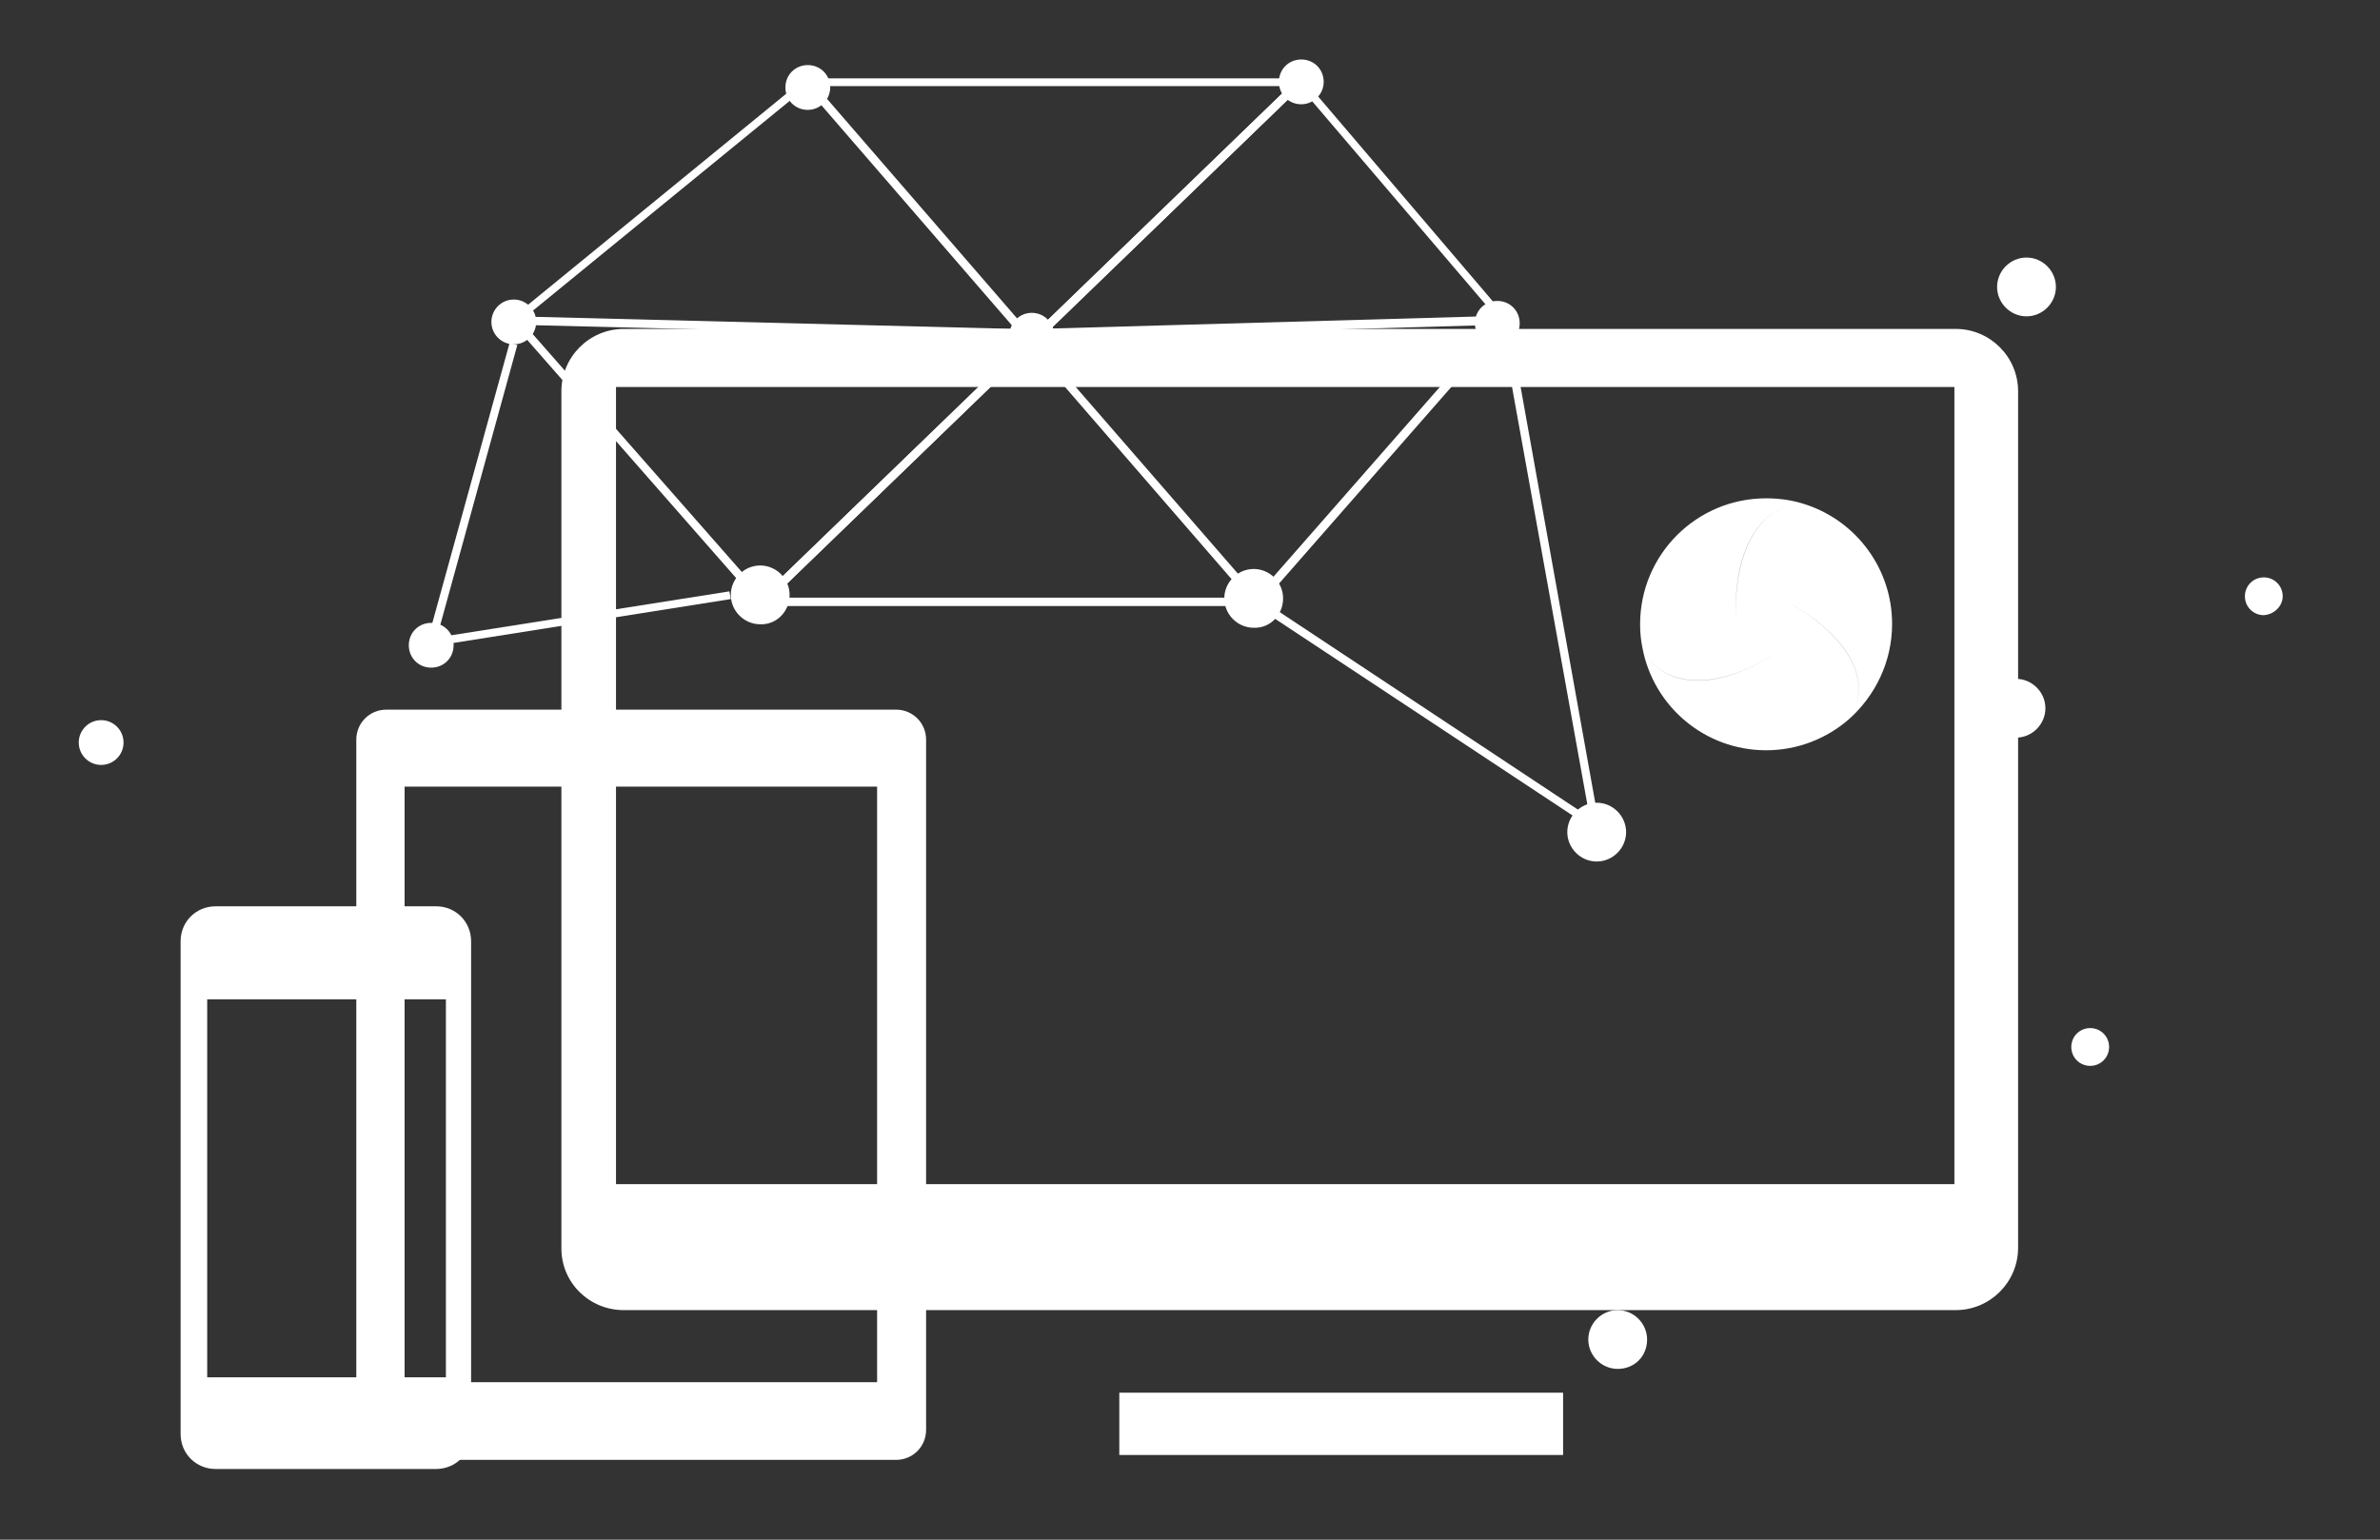 <?xml version="1.0" encoding="UTF-8" standalone="no"?>
<!DOCTYPE svg PUBLIC "-//W3C//DTD SVG 1.1//EN" "http://www.w3.org/Graphics/SVG/1.1/DTD/svg11.dtd">
<svg width="100%" height="100%" viewBox="0 0 340 220" version="1.1" xmlns="http://www.w3.org/2000/svg" xmlns:xlink="http://www.w3.org/1999/xlink" xml:space="preserve" xmlns:serif="http://www.serif.com/" style="fill-rule:evenodd;clip-rule:evenodd;stroke-linejoin:round;stroke-miterlimit:2;">
    <rect x="0" y="0" width="340" height="220" fill="#333333" stroke="none"/>
    <g transform="matrix(1,0,0,1,-80,-140)">
        <g>
            <rect x="239.9" y="339" width="63.4" height="8.9" style="fill:white;"/>
            <clipPath id="_clip1">
                <rect x="239.9" y="339" width="63.4" height="8.9"/>
            </clipPath>
            <g clip-path="url(#_clip1)">
                <circle cx="351.2" cy="318.5" r="2.7" style="fill:white;"/>
            </g>
            <path d="M169.1,327.2L359.4,327.2C364.3,327.2 368.3,323.2 368.3,318.3L368.3,195.9C368.3,191 364.3,187 359.4,187L169.1,187C164.2,187 160.2,191 160.2,195.9L160.2,318.4C160.2,323.3 164.2,327.2 169.1,327.2ZM359.2,195.3L168,195.3L168,309.2L359.2,309.2L359.2,195.3Z" style="fill:white;"/>
        </g>
        <g>
            <g transform="matrix(0.5,0,0,0.5,186.5,103.854)">
                <path d="M327.6,250.6C327.6,234.8 317.4,221.4 303.3,216.6C291.1,215.3 282.1,228.2 283,249.4C282,228.2 291.1,215.3 303.3,216.6C299.6,215.3 295.7,214.7 291.6,214.7C271.7,214.7 255.6,230.8 255.6,250.7C255.6,253 255.8,255.3 256.3,257.6C261,268 275.9,270.9 294.8,258.8C275.8,271 261,268 256.3,257.6C259.5,274.2 274.1,286.7 291.6,286.7C300.7,286.7 309,283.3 315.3,277.8C321.9,268.6 317.2,255 297,243.9C317.3,255 321.9,268.6 315.3,277.8C322.8,271.1 327.6,261.4 327.6,250.6Z" style="fill:white;fill-rule:nonzero;"/>
            </g>
            <path d="M269.1,151.7C269.1,149.9 267.7,148.5 265.9,148.5C264.1,148.5 262.7,149.9 262.7,151.7C262.7,153.5 264.1,154.9 265.9,154.9C267.6,154.9 269.1,153.5 269.1,151.7Z" style="fill:white;fill-rule:nonzero;"/>
            <path d="M198.6,152.5C198.6,150.7 197.2,149.3 195.4,149.3C193.6,149.3 192.2,150.7 192.2,152.5C192.2,154.3 193.6,155.7 195.4,155.7C197.2,155.7 198.6,154.2 198.6,152.5Z" style="fill:white;fill-rule:nonzero;"/>
            <path d="M259.9,226.6L188.7,226.6L188.5,226.4L152.8,185.7L195,151.2L266.1,151.2L295.6,185.8L295.3,186.2L259.9,226.6ZM189.2,225.4L259.3,225.4L294.1,185.7L265.6,152.3L195.4,152.3L154.4,185.8L189.2,225.4Z" style="fill:white;fill-rule:nonzero;"/>
            <g transform="matrix(0.719,-0.695,0.695,0.719,-67.372,210.971)">
                <rect x="174" y="188.3" width="106.9" height="1.2" style="fill:white;"/>
            </g>
            <g transform="matrix(0.719,-0.695,0.695,0.719,-67.372,210.971)">
                <rect x="174" y="188.3" width="106.9" height="1.2" style="fill:white;"/>
            </g>
            <path d="M308.7,259.2L259.1,226.4L226,188.2L153.6,186.4L153.6,185.2L225,187L194.8,152.1L195.7,151.3L226.6,187L228.1,187L295.4,185.1L308.7,259.2ZM260,225.6L307.1,256.8L294.4,186.4L228.1,188.3L227.6,188.3L260,225.6Z" style="fill:white;fill-rule:nonzero;"/>
            <path d="M263.3,225.5C263.3,223.2 261.4,221.3 259.1,221.3C256.8,221.3 254.9,223.2 254.9,225.5C254.9,227.8 256.8,229.7 259.1,229.7C261.4,229.8 263.3,227.9 263.3,225.5Z" style="fill:white;fill-rule:nonzero;"/>
            <path d="M315.3,331.4C315.3,329.1 313.4,327.2 311.1,327.2C308.8,327.2 306.9,329.1 306.9,331.4C306.9,333.7 308.8,335.6 311.1,335.6C313.5,335.6 315.3,333.8 315.3,331.4Z" style="fill:white;fill-rule:nonzero;"/>
            <path d="M372.2,241.2C372.2,238.9 370.3,237 368,237C365.7,237 363.8,238.9 363.8,241.2C363.8,243.5 365.7,245.4 368,245.4C370.3,245.4 372.2,243.5 372.2,241.2Z" style="fill:white;fill-rule:nonzero;"/>
            <path d="M312.3,258.9C312.3,256.6 310.4,254.7 308.1,254.7C305.8,254.7 303.9,256.6 303.9,258.9C303.9,261.2 305.8,263.1 308.1,263.1C310.4,263.1 312.3,261.2 312.3,258.9Z" style="fill:white;fill-rule:nonzero;"/>
            <path d="M373.7,181C373.7,178.7 371.8,176.8 369.5,176.8C367.2,176.8 365.3,178.7 365.3,181C365.3,183.3 367.2,185.2 369.5,185.2C371.8,185.2 373.7,183.3 373.7,181Z" style="fill:white;fill-rule:nonzero;"/>
            <path d="M297.1,186.2C297.1,184.4 295.7,183 293.9,183C292.1,183 290.7,184.4 290.7,186.2C290.7,188 292.1,189.4 293.9,189.4C295.7,189.4 297.1,188 297.1,186.2Z" style="fill:white;fill-rule:nonzero;"/>
            <circle cx="227.4" cy="187.9" r="3.2" style="fill:white;"/>
            <circle cx="153.4" cy="186" r="3.2" style="fill:white;"/>
            <path d="M144.8,232.2C144.8,230.4 143.4,229 141.6,229C139.8,229 138.4,230.4 138.4,232.2C138.4,234 139.8,235.4 141.6,235.4C143.4,235.4 144.8,234 144.8,232.2Z" style="fill:white;fill-rule:nonzero;"/>
            <g transform="matrix(0.987,-0.16,0.16,0.987,-38.198,18.319)">
                <circle cx="94.5" cy="246.1" r="3.2" style="fill:white;"/>
            </g>
            <path d="M381.3,289.6C381.3,288.1 380.1,286.9 378.6,286.9C377.1,286.9 375.9,288.1 375.9,289.6C375.9,291.1 377.1,292.3 378.6,292.3C380.1,292.3 381.3,291.1 381.3,289.6Z" style="fill:white;fill-rule:nonzero;"/>
            <path d="M406.1,225.2C406.1,223.7 404.9,222.5 403.4,222.5C401.9,222.5 400.7,223.7 400.7,225.2C400.7,226.7 401.9,227.9 403.4,227.9C404.9,227.8 406.1,226.6 406.1,225.2Z" style="fill:white;fill-rule:nonzero;"/>
            <path d="M192.8,225C192.8,222.7 190.9,220.8 188.6,220.8C186.3,220.8 184.4,222.7 184.4,225C184.4,227.3 186.3,229.2 188.6,229.2C190.9,229.3 192.8,227.4 192.8,225Z" style="fill:white;fill-rule:nonzero;"/>
            <path d="M140.8,232.5L152.8,189L153.9,189.3L142.4,231.1L184.2,224.5L184.4,225.6L140.8,232.5Z" style="fill:white;fill-rule:nonzero;"/>
        </g>
        <path d="M212.3,344.3C212.3,346.7 210.4,348.6 208,348.6L135.2,348.6C132.8,348.6 130.9,346.7 130.9,344.3L130.9,245.7C130.9,243.3 132.8,241.4 135.2,241.4L208,241.4C210.4,241.4 212.3,243.3 212.3,245.7L212.3,344.3ZM205.3,252.4L137.8,252.4L137.8,337.5L205.3,337.5L205.3,252.4Z" style="fill:white;fill-rule:nonzero;"/>
        <path d="M147.3,344.9C147.3,347.7 145.1,349.9 142.3,349.9L110.8,349.9C108,349.9 105.8,347.7 105.8,344.9L105.8,274.5C105.8,271.7 108,269.5 110.8,269.5L142.3,269.5C145.1,269.5 147.3,271.7 147.3,274.5L147.3,344.9ZM143.7,282.8L109.6,282.8L109.6,336.8L143.7,336.8L143.7,282.8ZM123,275L132,275L132,278L123,278L123,275Z" style="fill:white;fill-rule:nonzero;"/>
    </g>
</svg>

